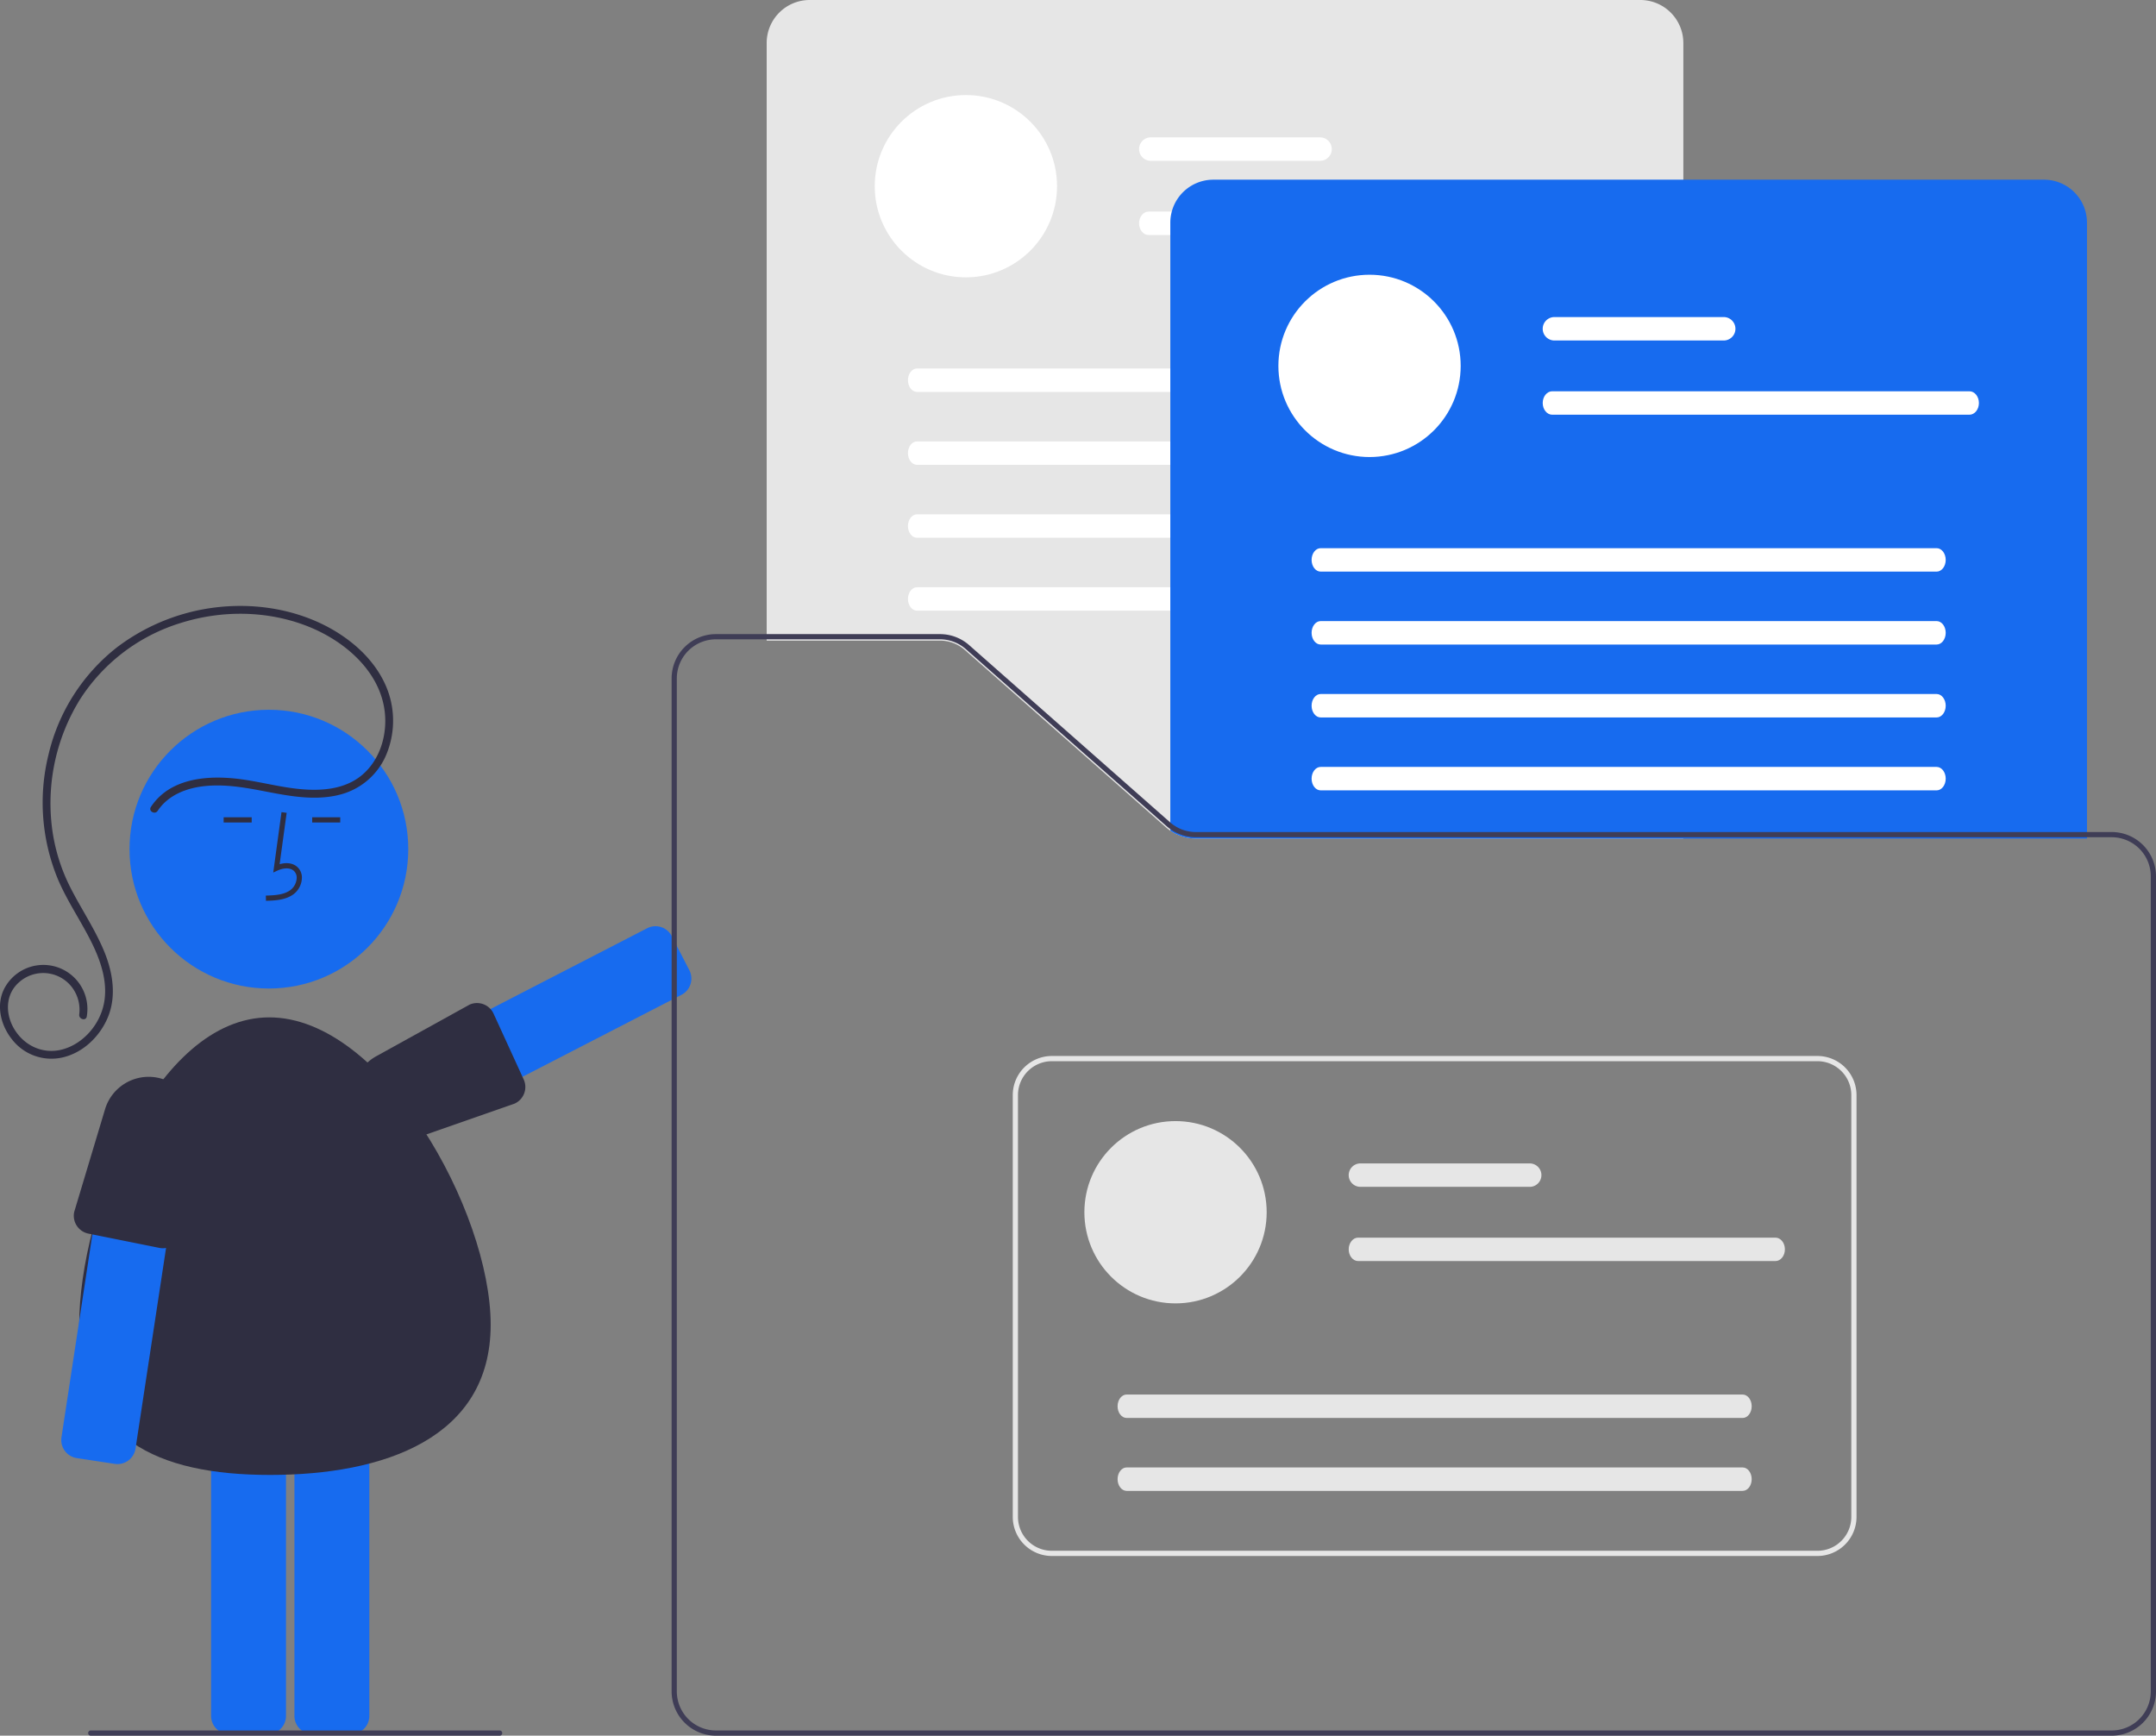 <svg id="e79c079d-1564-4f8d-8abe-3d75200accaa" data-name="Layer 1" xmlns="http://www.w3.org/2000/svg" width="827.9" height="666.5" viewBox="0 0 827.9 666.5"><rect x="0" y="0" width="827.9" height="666.5" fill="#808080" stroke="none"/><path d="M335.218,555.907a7.034,7.034,0,0,1-2.144-.337,6.952,6.952,0,0,1-4.092-3.457l-6.764-13.118a7.007,7.007,0,0,1,3.014-9.429l109.337-56.372A7.008,7.008,0,0,1,444,476.209l6.763,13.118a7.007,7.007,0,0,1-3.014,9.429L338.412,555.127A6.956,6.956,0,0,1,335.218,555.907Z" transform="translate(-186.05 -116.75)" fill="#176bef"/><path d="M374.88,504.797a7.037,7.037,0,0,1,.743,1.294l11.554,25.231a6.999,6.999,0,0,1-3.573,9.237l-38.859,13.582a17.484,17.484,0,0,1-21.476-8.842l.449-.219-.449.219a17.469,17.469,0,0,1,7.253-22.952l35.831-19.812a7.012,7.012,0,0,1,8.527,2.262Z" transform="translate(-186.05 -116.75)" fill="#2f2e41"/><path d="M832.45,438.75H645.26a17.655,17.655,0,0,1-11.578-4.373L556.579,366.375A14.471,14.471,0,0,0,546.99,362.75H480.45V133.25a16.519,16.519,0,0,1,16.5-16.5h319a16.519,16.519,0,0,1,16.5,16.5Z" transform="translate(-186.05 -116.75)" fill="#e6e6e6"/><circle cx="370.9" cy="71.5" r="35" fill="#fff"/><path d="M692.95,169.5h-65a4.5,4.5,0,0,0,0,9h65a4.5,4.5,0,0,0,0-9Z" transform="translate(-186.05 -116.75)" fill="#fff"/><path d="M787.31,198H627.09c-2.01,0-3.64,2.02-3.64,4.5s1.63,4.5,3.64,4.5H787.31c2.01,0,3.64-2.02,3.64-4.5S789.32,198,787.31,198Z" transform="translate(-186.05 -116.75)" fill="#fff"/><path d="M774.72,258.25h-236.54c-1.92,0-3.48,2.02-3.48,4.5s1.56,4.5,3.48,4.5H774.72c1.92,0,3.48-2.02,3.48-4.5S776.64,258.25,774.72,258.25Z" transform="translate(-186.05 -116.75)" fill="#fff"/><path d="M774.72,286.25h-236.54c-1.92,0-3.48,2.02-3.48,4.5s1.56,4.5,3.48,4.5H774.72c1.92,0,3.48-2.02,3.48-4.5S776.64,286.25,774.72,286.25Z" transform="translate(-186.05 -116.75)" fill="#fff"/><path d="M774.72,314.25h-236.54c-1.92,0-3.48,2.02-3.48,4.5s1.56,4.5,3.48,4.5H774.72c1.92,0,3.48-2.02,3.48-4.5S776.64,314.25,774.72,314.25Z" transform="translate(-186.05 -116.75)" fill="#fff"/><path d="M774.72,342.25h-236.54c-1.92,0-3.48,2.02-3.48,4.5s1.56,4.5,3.48,4.5H774.72c1.92,0,3.48-2.02,3.48-4.5S776.64,342.25,774.72,342.25Z" transform="translate(-186.05 -116.75)" fill="#fff"/><path d="M987.45,438.75H645.26a17.376,17.376,0,0,1-9.585-2.863l-.225-.148V202.25a16.519,16.519,0,0,1,16.5-16.5h319a16.519,16.519,0,0,1,16.5,16.5Z" transform="translate(-186.05 -116.75)" fill="#176bef"/><circle cx="525.9" cy="140.5" r="35" fill="#fff"/><path d="M847.95,238.5h-65a4.5,4.5,0,0,0,0,9h65a4.5,4.5,0,0,0,0-9Z" transform="translate(-186.05 -116.75)" fill="#fff"/><path d="M942.31,267H782.09c-2.01,0-3.64,2.02-3.64,4.5s1.63,4.5,3.64,4.5H942.31c2.01,0,3.64-2.02,3.64-4.5S944.32,267,942.31,267Z" transform="translate(-186.05 -116.75)" fill="#fff"/><path d="M929.72,327.25h-236.54c-1.92,0-3.48,2.02-3.48,4.5s1.56,4.5,3.48,4.5H929.72c1.92,0,3.48-2.02,3.48-4.5S931.64,327.25,929.72,327.25Z" transform="translate(-186.05 -116.75)" fill="#fff"/><path d="M929.72,355.25h-236.54c-1.92,0-3.48,2.02-3.48,4.5s1.56,4.5,3.48,4.5H929.72c1.92,0,3.48-2.02,3.48-4.5S931.64,355.25,929.72,355.25Z" transform="translate(-186.05 -116.75)" fill="#fff"/><path d="M929.72,383.25h-236.54c-1.92,0-3.48,2.02-3.48,4.5s1.56,4.5,3.48,4.5H929.72c1.92,0,3.48-2.02,3.48-4.5S931.64,383.25,929.72,383.25Z" transform="translate(-186.05 -116.75)" fill="#fff"/><path d="M929.72,411.25h-236.54c-1.92,0-3.48,2.02-3.48,4.5s1.56,4.5,3.48,4.5H929.72c1.92,0,3.48-2.02,3.48-4.5S931.64,411.25,929.72,411.25Z" transform="translate(-186.05 -116.75)" fill="#fff"/><path d="M996.95,436.25H645.26a14.945,14.945,0,0,1-9.31-3.24c-.21-.16-.41-.33-.61-.51l-29.77-26.25L558.23,364.5A16.974,16.974,0,0,0,546.99,360.25H460.95a17.024,17.024,0,0,0-17,17v389a17.024,17.024,0,0,0,17,17h536a17.024,17.024,0,0,0,17-17v-313A17.024,17.024,0,0,0,996.95,436.25Zm15,330a15.018,15.018,0,0,1-15,15h-536a15.018,15.018,0,0,1-15-15v-389a15.018,15.018,0,0,1,15-15h86.04a14.965,14.965,0,0,1,9.92,3.75l45.64,40.25L634.01,434a17.148,17.148,0,0,0,11.25,4.25H996.95a15.018,15.018,0,0,1,15,15Z" transform="translate(-186.05 -116.75)" fill="#3f3d56"/><circle cx="103.254" cy="326.072" r="53.519" fill="#176bef"/><path d="M288.871,782.668H274.112a7.008,7.008,0,0,1-7-7V652.654a7.008,7.008,0,0,1,7-7H288.871a7.008,7.008,0,0,1,7,7V775.668A7.008,7.008,0,0,1,288.871,782.668Z" transform="translate(-186.05 -116.75)" fill="#176bef"/><path d="M320.871,782.668H306.112a7.008,7.008,0,0,1-7-7V652.654a7.008,7.008,0,0,1,7-7H320.871a7.008,7.008,0,0,1,7,7V775.668A7.008,7.008,0,0,1,320.871,782.668Z" transform="translate(-186.05 -116.75)" fill="#176bef"/><path d="M374.467,625.419c0,43.63-41.041,57.704-84.672,57.704s-73.328-14.074-73.328-57.704,29.37-118,73-118S374.467,581.788,374.467,625.419Z" transform="translate(-186.05 -116.75)" fill="#2f2e41"/><path d="M288.179,462.658l-.056-2c3.721-.104,7.001-.337,9.466-2.138a6.148,6.148,0,0,0,2.381-4.528,3.514,3.514,0,0,0-1.153-2.895c-1.636-1.382-4.269-.935-6.188-.055l-1.655.759,3.173-23.19,1.981.271-2.699,19.727c2.607-.767,5.023-.437,6.678.961a5.471,5.471,0,0,1,1.86,4.492,8.133,8.133,0,0,1-3.2,6.073C295.602,462.45,291.486,462.565,288.179,462.658Z" transform="translate(-186.05 -116.75)" fill="#2f2e41"/><rect x="119.879" y="313.834" width="10.771" height="2" fill="#2f2e41"/><rect x="85.879" y="313.834" width="10.771" height="2" fill="#2f2e41"/><path d="M883.95,714.25h-294a15.017,15.017,0,0,1-15-15v-162a15.017,15.017,0,0,1,15-15h294a15.017,15.017,0,0,1,15,15v162A15.017,15.017,0,0,1,883.95,714.25Zm-294-190a13.015,13.015,0,0,0-13,13v162a13.015,13.015,0,0,0,13,13h294a13.015,13.015,0,0,0,13-13v-162a13.015,13.015,0,0,0-13-13Z" transform="translate(-186.05 -116.75)" fill="#e6e6e6"/><circle cx="451.4" cy="465.5" r="35" fill="#e6e6e6"/><path d="M773.45,563.5h-65a4.5,4.5,0,0,0,0,9h65a4.5,4.5,0,0,0,0-9Z" transform="translate(-186.05 -116.75)" fill="#e6e6e6"/><path d="M867.81,592H707.59c-2.01,0-3.64,2.02-3.64,4.5s1.63,4.5,3.64,4.5H867.81c2.01,0,3.64-2.02,3.64-4.5S869.82,592,867.81,592Z" transform="translate(-186.05 -116.75)" fill="#e6e6e6"/><path d="M855.22,652.25h-236.54c-1.92,0-3.48,2.02-3.48,4.5s1.56,4.5,3.48,4.5H855.22c1.92,0,3.48-2.02,3.48-4.5S857.14,652.25,855.22,652.25Z" transform="translate(-186.05 -116.75)" fill="#e6e6e6"/><path d="M855.22,680.25h-236.54c-1.92,0-3.48,2.02-3.48,4.5s1.56,4.5,3.48,4.5H855.22c1.92,0,3.48-2.02,3.48-4.5S857.14,680.25,855.22,680.25Z" transform="translate(-186.05 -116.75)" fill="#e6e6e6"/><path d="M246.591,428.117c4.162-6.266,11.486-8.922,18.708-9.568,8.129-.727,15.984.84,23.921,2.363,8.735,1.676,17.979,3.244,26.781,1.125a26.401,26.401,0,0,0,17.946-14.498,33.771,33.771,0,0,0,1.966-22.518c-2.062-7.986-7.182-15.013-13.388-20.321-12.667-10.833-29.808-15.701-46.295-15.243a78.269,78.269,0,0,0-45.375,15.955,73.697,73.697,0,0,0-26.145,40.972,76.829,76.829,0,0,0,3.72,48.324c3.608,8.369,8.826,15.915,12.852,24.073,3.749,7.596,6.636,16.428,4.303,24.901-2.047,7.435-8.056,14.04-15.6,16.058-7.185,1.923-14.28-1.229-18.217-7.437-3.771-5.946-3.861-13.735,1.801-18.536a13.898,13.898,0,0,1,20.05,2.001,14.306,14.306,0,0,1,2.862,10.489c-.279,1.889,2.611,2.704,2.893.798a16.923,16.923,0,0,0-31.553-10.927c-3.415,6.42-1.572,14.163,2.762,19.651a19.154,19.154,0,0,0,19.529,7.022c7.89-1.822,14.344-8.093,17.38-15.462,3.379-8.204,1.831-17.359-1.463-25.319-3.561-8.605-8.849-16.323-13.031-24.616a70.106,70.106,0,0,1-7.114-23.953,75.791,75.791,0,0,1,10.809-48.007,70.441,70.441,0,0,1,38.798-29.487c15.805-4.961,33.237-4.809,48.713,1.288,15.244,6.006,29.963,19.096,29.787,36.675-.075,7.509-2.863,15.168-8.615,20.177-6.874,5.986-16.446,6.498-25.087,5.563-8.696-.94-17.141-3.48-25.875-4.128-7.596-.564-15.792.022-22.575,3.796a22.571,22.571,0,0,0-7.841,7.274c-1.071,1.613,1.526,3.117,2.59,1.514Z" transform="translate(-186.05 -116.75)" fill="#2f2e41"/><path d="M231.173,678.957a7.006,7.006,0,0,1-1.057-.081l-14.591-2.221a7.008,7.008,0,0,1-5.867-7.974l18.511-121.613a7.008,7.008,0,0,1,7.974-5.867l14.591,2.221a7.007,7.007,0,0,1,5.867,7.973L238.089,673.01A7.012,7.012,0,0,1,231.173,678.957Z" transform="translate(-186.05 -116.75)" fill="#176bef"/><path d="M248.61,596.076a7.037,7.037,0,0,1-1.484-.159l-27.205-5.474a6.999,6.999,0,0,1-5.375-8.318l11.84-39.425a17.484,17.484,0,0,1,19.773-12.184l-.087.492.087-.492a17.469,17.469,0,0,1,14.311,19.354l-5.019,40.635a7.012,7.012,0,0,1-6.84,5.571Z" transform="translate(-186.05 -116.75)" fill="#2f2e41"/><path d="M377.907,783.25h-157a1,1,0,0,1,0-2h157a1,1,0,0,1,0,2Z" transform="translate(-186.05 -116.75)" fill="#3f3d56"/></svg>